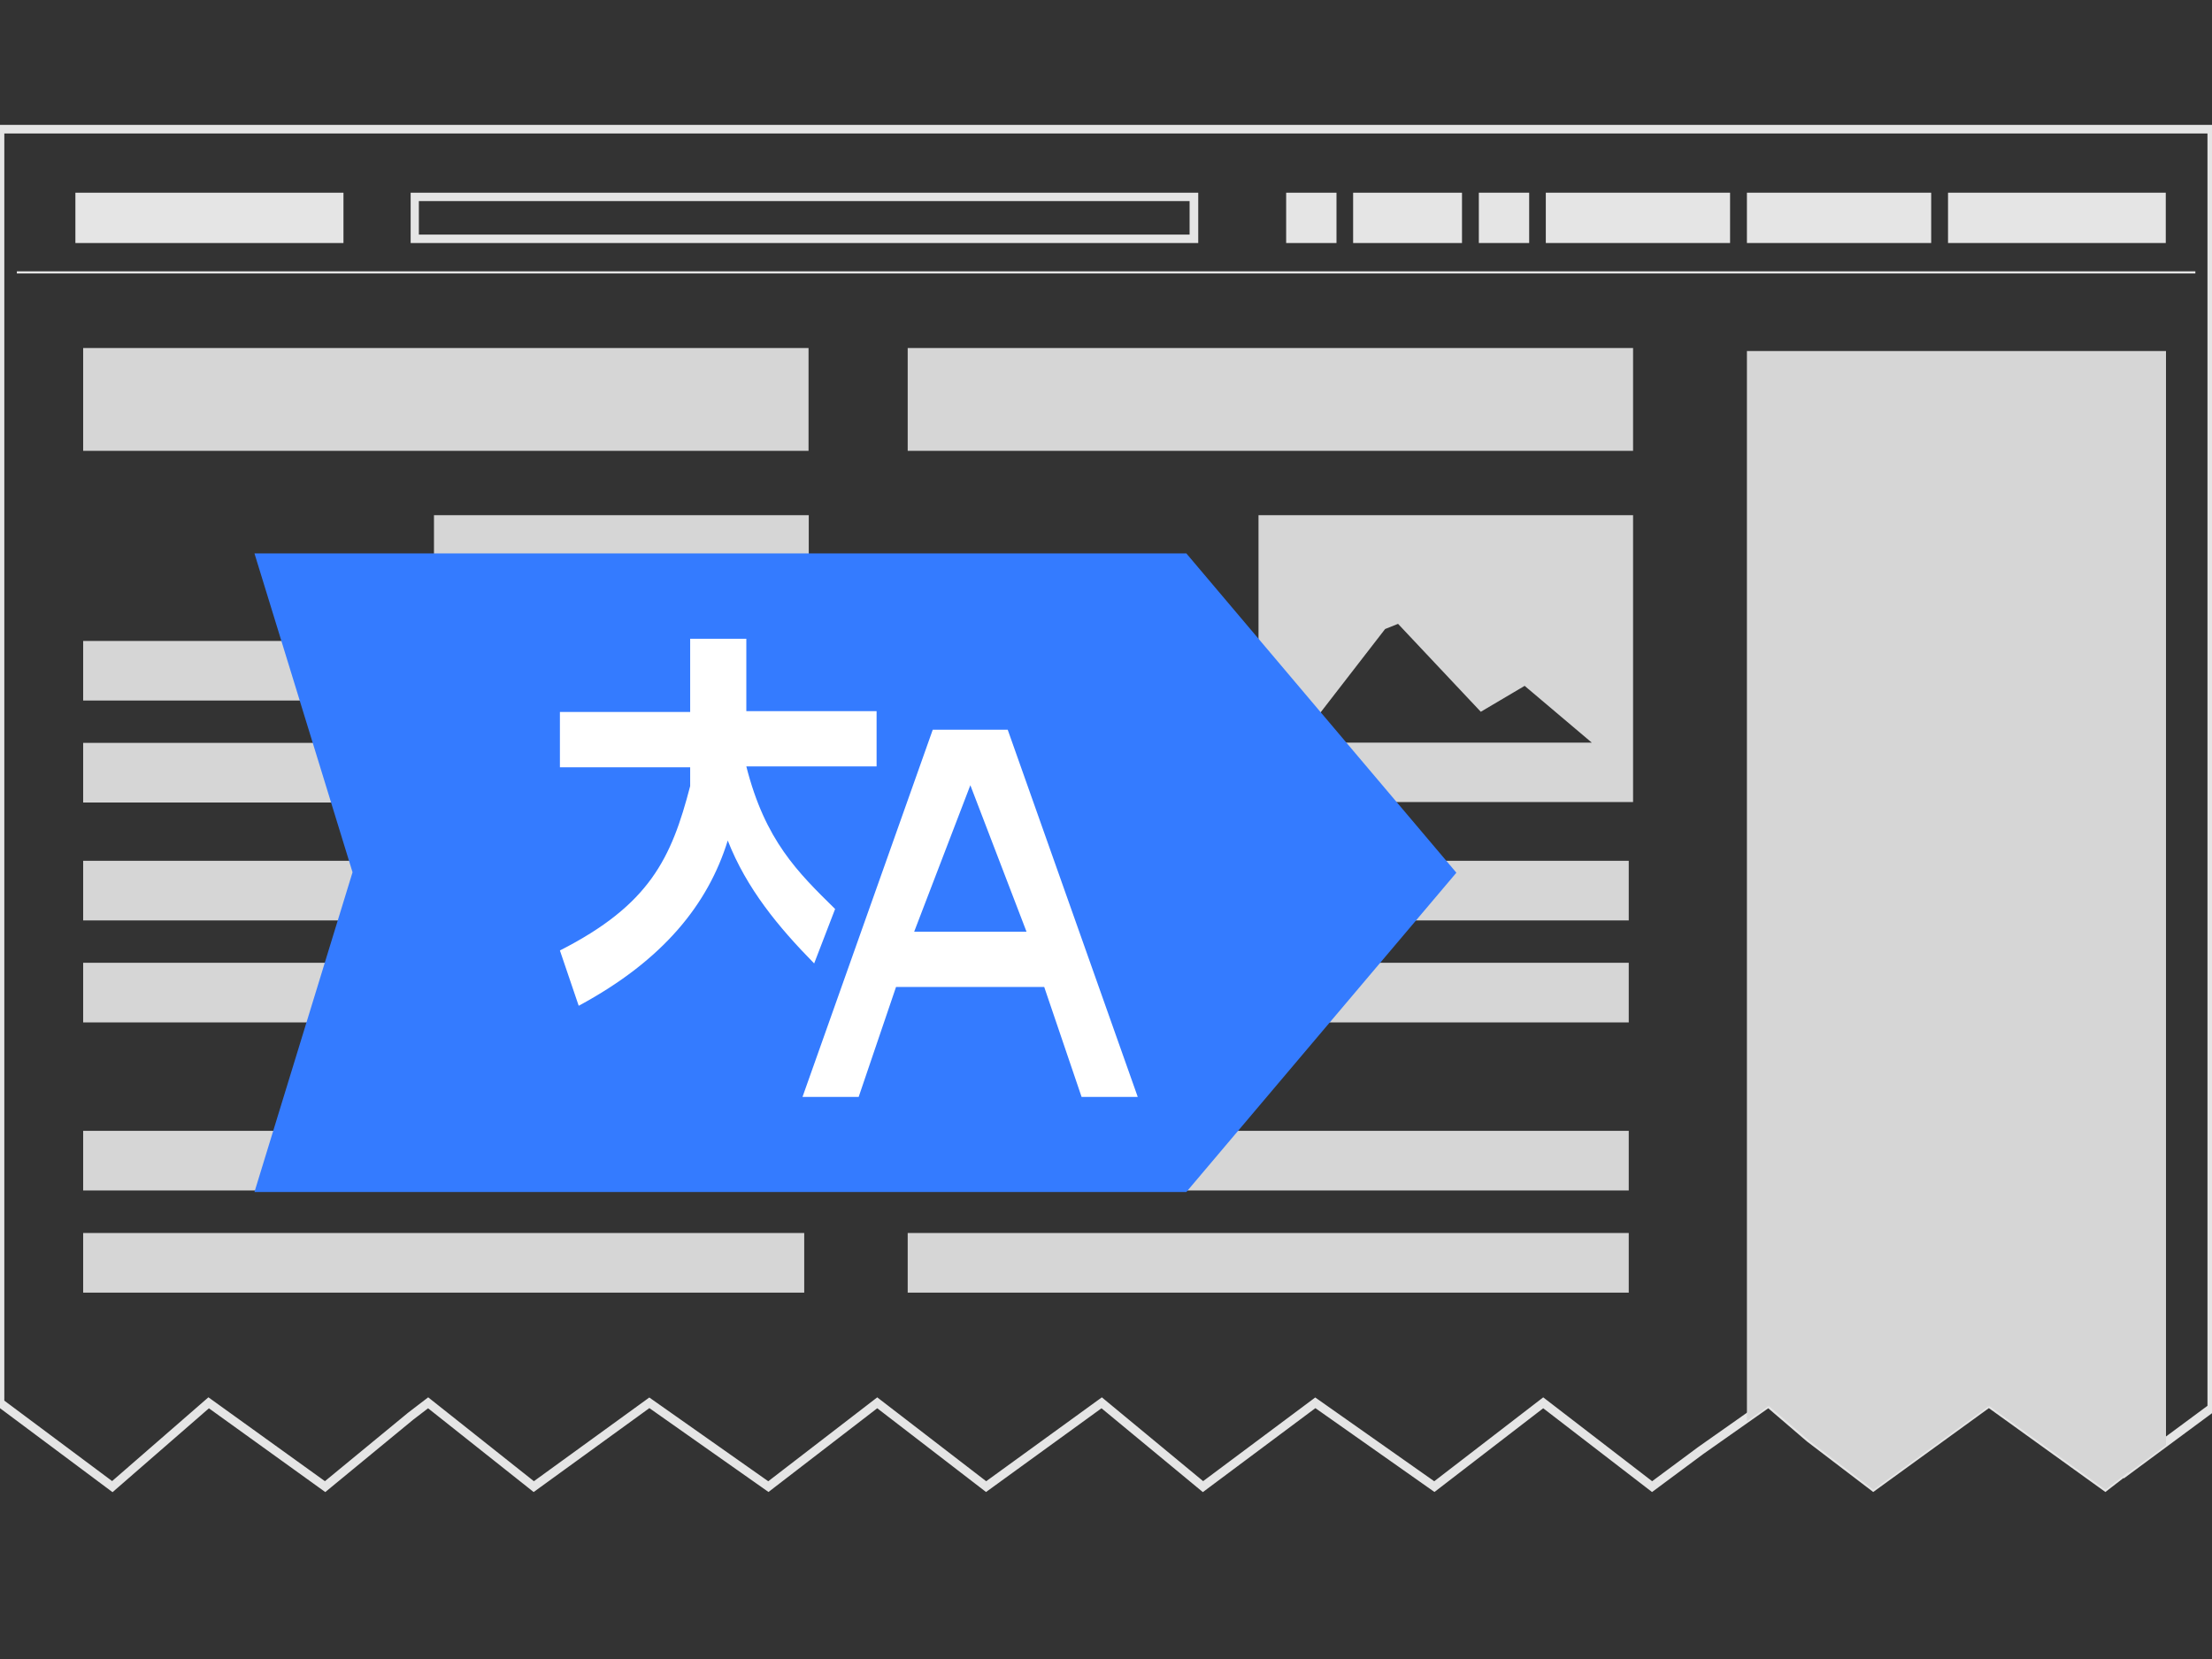 <?xml version="1.0" encoding="UTF-8"?><svg xmlns="http://www.w3.org/2000/svg" viewBox="0 0 1024 768" enable-background="new 0 0 1024 768"><rect x="0" y="0" width="1024" height="768" fill="#333333" stroke="none"/><path fill="#E5E5E5" d="M715.6 89.2h85.3v23.3h-85.3zM901.8 89.2h100.8v23.3H901.8zM684.6 89.2h23.3v23.3h-23.3zM808.7 89.2H894v23.3h-85.3z"/><path fill="none" stroke="#E5E5E5" stroke-width="4" stroke-miterlimit="10" d="M0 59.8v589.6l52 38.8 44.6-38.8 53.9 38.8 39.6-32.6 8.1-6.2 48.9 38.8 53.5-38.8 55.1 38.8 50.4-38.8 50.4 38.8 53.5-38.8 46.9 38.8 52-38.8 55.1 38.8 50.4-38.8 50.4 38.8 22.5-16.7 31.4-22.1 19 16.3 29.5 22.5 53.5-38.8 53.9 38.8 10.5-8.1v.4l38.8-28.7v-592H0z"/><path fill="#E5E5E5" d="M554.7 89.2H190.1v23.3h364.6V89.2zm-3.9 19.4H193.9V93.1h356.8v15.5zM626.4 89.2h50.4v23.3h-50.4zM34.9 89.2H159v23.3H34.9zM595.4 89.2h23.3v23.3h-23.3z"/><path fill="#E5E5E5" stroke="#E5E5E5" d="M7.8 126.1h1008.5"/><g fill="#D6D6D6"><path d="M38.5 161.1h335.8v47.6H38.5zM200.9 238.5v132.8h173.5V238.5H200.9zm154.3 105.3H218.9l40.7-52.6 6-2.4 38.3 40.7 20.3-12 31 26.3zM38.5 398.5h333.8v27.6H38.5zM38.5 445.7h333.8v27.6H38.5zM38.5 296.7h135.2v27.6H38.5zM38.5 343.9h135.2v27.6H38.5zM38.5 523.5h333.8v27.6H38.5zM38.5 570.8h333.8v27.6H38.5z"/></g><g fill="#D6D6D6"><path d="M420.2 161.1H756v47.6H420.2zM582.6 238.5v132.8H756V238.5H582.6zm154.3 105.3H600.5l40.7-52.6 6-2.4 38.3 40.7 20.3-12 31.1 26.3zM420.2 398.5H754v27.6H420.2zM420.2 445.7H754v27.6H420.2zM420.2 296.7h135.2v27.6H420.2zM420.2 343.9h135.2v27.6H420.2zM420.2 523.5H754v27.6H420.2zM420.2 570.8H754v27.6H420.2z"/></g><path fill="#D6D6D6" d="M808.7 657.9l10.1-7.1 19 16.3 29.5 22.5 53.5-38.8 53.9 38.8 10.5-8.1v.4l17.5-12.9V162.5h-194z"/><path fill="#347BFF" d="M549.2 551.8H117.8l45.4-148-45.4-147.6h431.4l125 147.8z"/><path fill="#fff" d="M386.6 420.8c-17.3-17-32.4-31.7-41.1-66h60.3v-25.6h-60.3v-33.5h-26v33.9h-60.3v25.6h60.3v8.7c-8.7 33.5-18.8 55-60.3 76.1l8.7 25.6c39.2-21.1 59.9-47.1 69-76.5 8.7 22.2 23.4 40 40 56.9l9.7-25.2zm79.9-83h-34.7l-60.3 170h26l17.3-50.9h68.6l17.3 50.9h26l-60.2-170zm-43.3 93.5l26-67.8 26 67.8h-52z"/></svg>